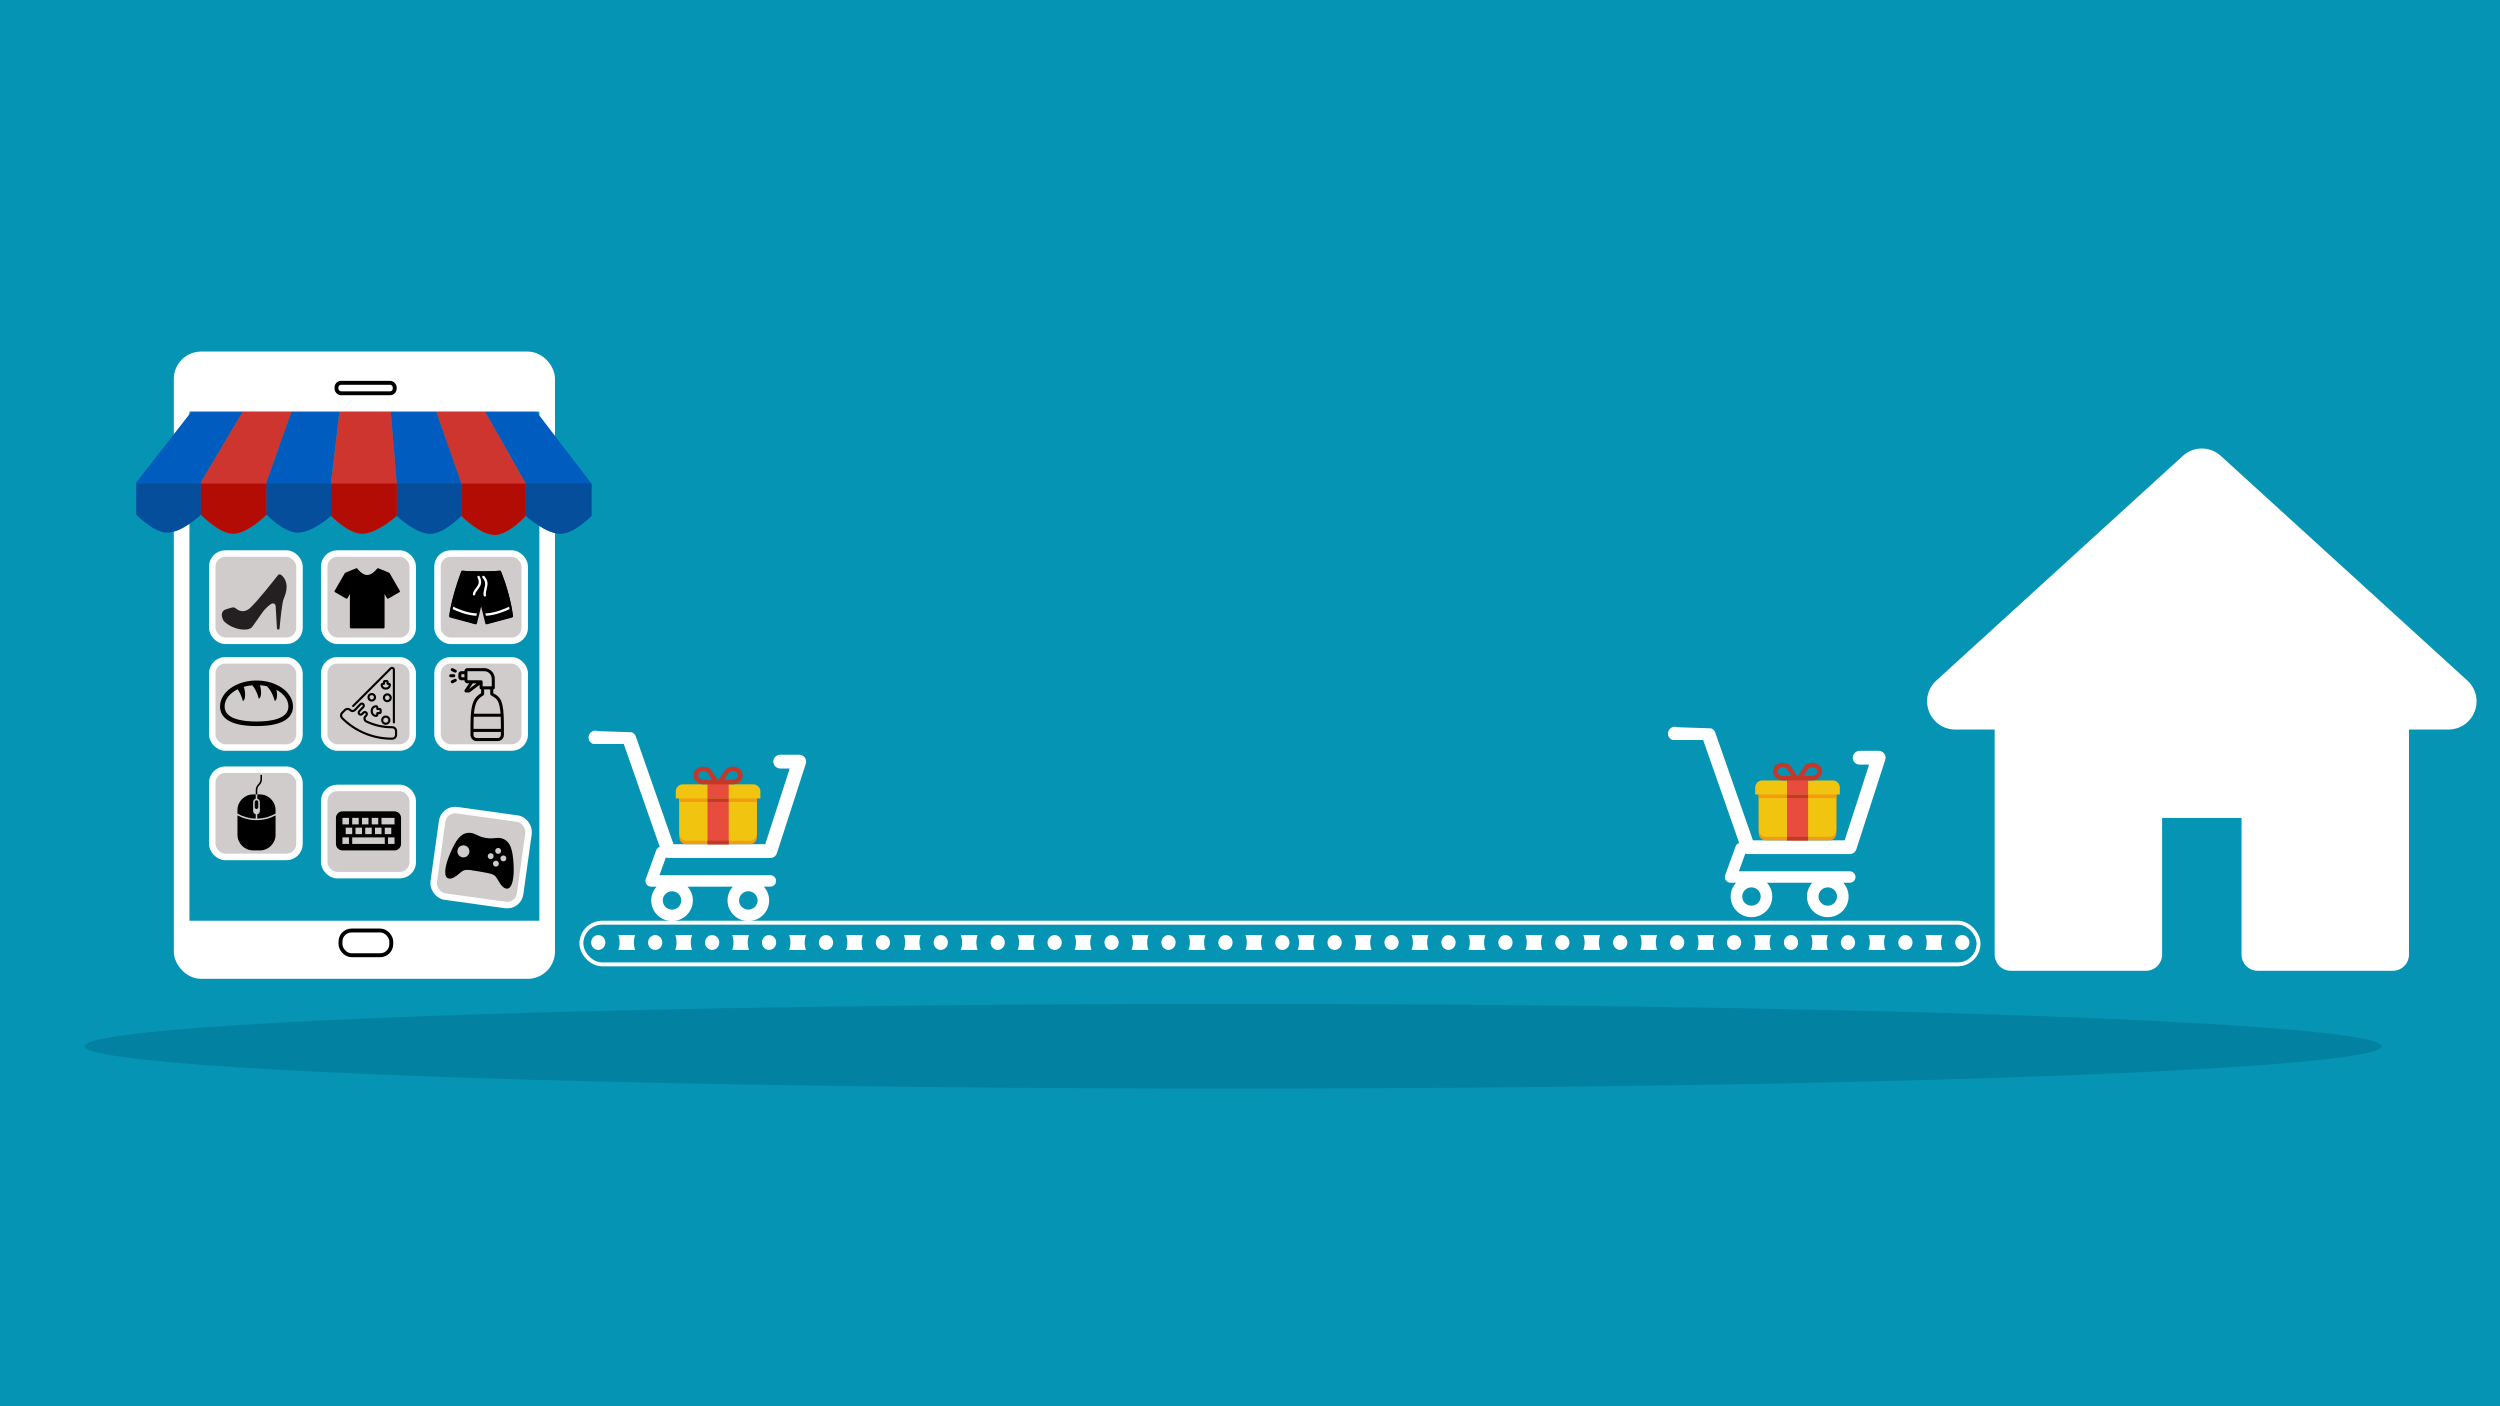 <svg width="1920" height="1080" viewBox="0 0 1920 1080" fill="none" xmlns="http://www.w3.org/2000/svg">
<rect width="1920" height="1080" fill="#0594B4"/>
<path d="M280.008 476.9V474.291L279.819 474.618L279.819 474.618C279.797 474.656 279.748 474.669 279.71 474.647C279.708 474.646 279.706 474.645 279.704 474.643L278.846 474.148L278.886 474.079L278.846 474.148C278.807 474.126 278.794 474.077 278.816 474.039C278.818 474.037 278.819 474.035 278.82 474.033L279.616 472.655L279.616 472.655C279.626 472.638 279.641 472.625 279.658 472.619L280.499 472.278L280.498 472.278C280.534 472.263 280.574 472.276 280.595 472.307L281.366 473.34L282.139 472.304L282.139 472.304C282.162 472.273 282.203 472.264 282.237 472.28L283.076 472.621L283.077 472.621C283.096 472.629 283.111 472.644 283.119 472.661L283.915 474.039L283.915 474.039C283.937 474.077 283.924 474.126 283.886 474.148C283.884 474.15 283.881 474.151 283.879 474.152L283.021 474.647L283.021 474.647C282.983 474.669 282.934 474.656 282.912 474.618C282.911 474.616 282.91 474.615 282.91 474.613L282.723 474.291V476.9C282.723 476.945 282.688 476.98 282.643 476.98H280.088C280.044 476.98 280.008 476.945 280.008 476.9L280.008 476.9Z" fill="black"/>
<ellipse cx="947" cy="803.5" rx="882" ry="32.5" fill="#026F8E" fill-opacity="0.5"/>
<path d="M143 294.125C143 285.84 149.716 279.125 158 279.125H402C410.284 279.125 417 285.84 417 294.125V316.125H143V294.125Z" fill="white"/>
<path d="M144 729.988C144 736.616 149.373 741.988 156 741.988H405.405C412.033 741.988 417.405 736.616 417.405 729.988V707.125H144V729.988Z" fill="white"/>
<rect x="139.484" y="276" width="280.745" height="469.744" rx="15" stroke="white" stroke-width="12"/>
<rect x="258.419" y="294.014" width="44.708" height="8.01" rx="3.5" stroke="black" stroke-width="3"/>
<rect x="261.5" y="714.625" width="39" height="19" rx="8.5" stroke="black" stroke-width="3"/>
<rect x="163" y="425.125" width="67" height="67" rx="10" fill="#D0CCCC" stroke="white" stroke-width="5"/>
<rect x="249" y="425.125" width="68" height="67" rx="10" fill="#D0CCCC" stroke="white" stroke-width="5"/>
<rect x="336" y="425.125" width="67" height="67" rx="10" fill="#D0CCCC" stroke="white" stroke-width="5"/>
<rect x="163" y="507.125" width="67" height="67" rx="10" fill="#D0CCCC" stroke="white" stroke-width="5"/>
<rect x="249" y="507.125" width="68" height="67" rx="10" fill="#D0CCCC" stroke="white" stroke-width="5"/>
<rect x="336" y="507.125" width="67" height="67" rx="10" fill="#D0CCCC" stroke="white" stroke-width="5"/>
<rect x="163" y="591.125" width="67" height="67" rx="10" fill="#D0CCCC" stroke="white" stroke-width="5"/>
<rect x="249" y="605.125" width="68" height="67" rx="10" fill="#D0CCCC" stroke="white" stroke-width="5"/>
<rect x="340.943" y="620.823" width="67" height="67" rx="10" transform="rotate(7.931 340.943 620.823)" fill="#D0CCCC" stroke="white" stroke-width="5"/>
<path d="M104.703 370.417L146.906 316.286H186.357L154.246 370.417V395.188C154.246 395.188 139.314 409.688 127.639 408.95C117.214 408.292 104.703 395.188 104.703 395.188V370.417Z" fill="#005CBE"/>
<path d="M154.246 370.417L186.357 316.286H223.974L204.707 370.417V395.188C204.707 395.188 189.775 410.605 178.1 409.868C167.675 409.209 154.246 395.188 154.246 395.188V370.417Z" fill="#CE352F"/>
<path d="M204.707 370.417L223.974 316.286H260.673L254.25 370.417V396.106C254.25 396.106 239.319 409.688 227.644 408.95C217.219 408.292 204.707 395.188 204.707 395.188V370.417Z" fill="#005CBE"/>
<path d="M454.258 371.334L412.054 316.286H372.603L403.797 371.334V396.106C403.797 396.106 419.646 410.605 431.321 409.868C441.746 409.209 454.258 396.106 454.258 396.106V371.334Z" fill="#005CBE"/>
<path d="M403.797 371.334L372.603 316.286H334.987L354.254 372.252V396.106C354.254 396.106 369.185 411.523 380.86 410.785C391.285 410.127 403.797 396.106 403.797 396.106V371.334Z" fill="#CE352F"/>
<path d="M354.254 371.334L334.987 316.286H300.123L304.711 371.334V396.106C304.711 396.106 319.642 410.605 331.317 409.868C341.742 409.209 354.254 396.106 354.254 396.106V371.334Z" fill="#005CBE"/>
<path d="M254.25 371.334L260.672 316.286H300.123L304.711 371.334V396.106C304.711 396.106 288.862 410.605 277.187 409.868C266.762 409.209 254.25 396.106 254.25 396.106V371.334Z" fill="#CE352F"/>
<path d="M104.703 395.188V371.334H154.246V395.188C154.246 395.188 139.314 409.688 127.639 408.95C117.214 408.292 104.703 395.188 104.703 395.188Z" fill="#054E9B"/>
<path d="M154.246 395.188V371.334H204.706V395.188C204.706 395.188 189.775 410.605 178.1 409.868C167.675 409.209 154.246 395.188 154.246 395.188Z" fill="#B30C05"/>
<path d="M204.707 395.188V371.334H254.25V396.106C254.25 396.106 239.318 409.688 227.643 408.95C217.218 408.292 204.707 395.188 204.707 395.188Z" fill="#054E9B"/>
<path d="M454.258 396.106V371.334H403.797V396.106C403.797 396.106 419.646 410.605 431.321 409.868C441.746 409.209 454.258 396.106 454.258 396.106Z" fill="#054E9B"/>
<path d="M403.797 396.106V371.334H354.254V396.106C354.254 396.106 369.185 411.523 380.86 410.785C391.285 410.127 403.797 396.106 403.797 396.106Z" fill="#B20C05"/>
<path d="M354.254 396.106V371.334H304.711V396.106C304.711 396.106 319.642 410.605 331.317 409.868C341.742 409.209 354.254 396.106 354.254 396.106Z" fill="#054E9B"/>
<path d="M254.25 396.106V371.334H304.711V396.106C304.711 396.106 288.862 410.605 277.187 409.868C266.762 409.209 254.25 396.106 254.25 396.106Z" fill="#B20C05"/>
<path d="M464.932 723.844C464.932 727.002 462.484 729.563 459.466 729.563C456.447 729.563 454 727.002 454 723.844C454 720.685 456.447 718.125 459.466 718.125C462.484 718.125 464.932 720.685 464.932 723.844Z" fill="white"/>
<path d="M531.526 718.125H518.582C519.924 721.808 519.924 725.879 518.582 729.563H531.526C530.184 725.879 530.184 721.808 531.526 718.125Z" fill="white"/>
<path d="M508.657 723.844C508.657 727.002 506.21 729.563 503.191 729.563C500.173 729.563 497.726 727.002 497.726 723.844C497.726 720.685 500.173 718.125 503.191 718.125C506.21 718.125 508.657 720.685 508.657 723.844Z" fill="white"/>
<path d="M487.8 718.125H474.856C476.199 721.808 476.199 725.879 474.856 729.563H487.8C486.458 725.879 486.458 721.808 487.8 718.125Z" fill="white"/>
<path d="M683.563 723.844C683.563 727.002 681.115 729.563 678.097 729.563C675.078 729.563 672.631 727.002 672.631 723.844C672.631 720.685 675.078 718.125 678.097 718.125C681.115 718.125 683.563 720.685 683.563 723.844Z" fill="white"/>
<path d="M552.385 723.844C552.385 727.002 549.937 729.563 546.919 729.563C543.9 729.563 541.453 727.002 541.453 723.844C541.453 720.685 543.9 718.125 546.919 718.125C549.937 718.125 552.385 720.685 552.385 723.844Z" fill="white"/>
<path d="M662.707 718.125H649.763C651.105 721.808 651.105 725.879 649.763 729.563H662.707C661.364 725.879 661.364 721.808 662.707 718.125Z" fill="white"/>
<path d="M575.255 718.125H562.311C563.653 721.808 563.653 725.879 562.311 729.563H575.255C573.912 725.879 573.912 721.808 575.255 718.125Z" fill="white"/>
<path d="M596.111 723.844C596.111 727.002 593.664 729.563 590.646 729.563C587.627 729.563 585.18 727.002 585.18 723.844C585.18 720.685 587.627 718.125 590.646 718.125C593.664 718.125 596.111 720.685 596.111 723.844Z" fill="white"/>
<path d="M618.98 718.125H606.036C607.379 721.808 607.379 725.879 606.036 729.563H618.98C617.638 725.879 617.638 721.808 618.98 718.125Z" fill="white"/>
<path d="M639.837 723.844C639.837 727.002 637.39 729.563 634.371 729.563C631.353 729.563 628.905 727.002 628.905 723.844C628.905 720.685 631.353 718.125 634.371 718.125C637.39 718.125 639.837 720.685 639.837 723.844Z" fill="white"/>
<path d="M750.844 718.125H737.9C739.243 721.808 739.243 725.879 737.9 729.563H750.844C749.502 725.879 749.502 721.808 750.844 718.125Z" fill="white"/>
<path d="M727.974 723.844C727.974 727.002 725.526 729.563 722.508 729.563C719.489 729.563 717.042 727.002 717.042 723.844C717.042 720.685 719.489 718.125 722.508 718.125C725.526 718.125 727.974 720.685 727.974 723.844Z" fill="white"/>
<path d="M707.117 718.125H694.173C695.515 721.808 695.515 725.879 694.173 729.563H707.117C705.774 725.879 705.774 721.808 707.117 718.125Z" fill="white"/>
<path d="M902.881 723.844C902.881 727.002 900.434 729.563 897.415 729.563C894.397 729.563 891.949 727.002 891.949 723.844C891.949 720.685 894.397 718.125 897.415 718.125C900.434 718.125 902.881 720.685 902.881 723.844Z" fill="white"/>
<path d="M771.701 723.844C771.701 727.002 769.254 729.563 766.235 729.563C763.217 729.563 760.77 727.002 760.77 723.844C760.77 720.685 763.217 718.125 766.235 718.125C769.254 718.125 771.701 720.685 771.701 723.844Z" fill="white"/>
<path d="M882.023 718.125H869.079C870.422 721.808 870.422 725.879 869.079 729.563H882.023C880.681 725.879 880.681 721.808 882.023 718.125Z" fill="white"/>
<path d="M794.57 718.125H781.626C782.968 721.808 782.968 725.879 781.626 729.563H794.57C793.228 725.879 793.228 721.808 794.57 718.125Z" fill="white"/>
<path d="M815.427 723.844C815.427 727.002 812.979 729.563 809.961 729.563C806.942 729.563 804.495 727.002 804.495 723.844C804.495 720.685 806.942 718.125 809.961 718.125C812.979 718.125 815.427 720.685 815.427 723.844Z" fill="white"/>
<path d="M838.297 718.125H825.353C826.695 721.808 826.695 725.879 825.353 729.563H838.297C836.954 725.879 836.954 721.808 838.297 718.125Z" fill="white"/>
<path d="M859.153 723.844C859.153 727.002 856.706 729.563 853.687 729.563C850.669 729.563 848.222 727.002 848.222 723.844C848.222 720.685 850.669 718.125 853.687 718.125C856.706 718.125 859.153 720.685 859.153 723.844Z" fill="white"/>
<path d="M1053.33 718.125H1040.38C1041.72 721.808 1041.72 725.879 1040.38 729.563H1053.33C1051.98 725.879 1051.98 721.808 1053.33 718.125Z" fill="white"/>
<path d="M1030.46 723.844C1030.46 727.002 1028.01 729.563 1024.99 729.563C1021.97 729.563 1019.53 727.002 1019.53 723.844C1019.53 720.685 1021.97 718.125 1024.99 718.125C1028.01 718.125 1030.46 720.685 1030.46 723.844Z" fill="white"/>
<path d="M1009.6 718.125H996.656C997.999 721.808 997.999 725.879 996.656 729.563H1009.6C1008.26 725.879 1008.26 721.808 1009.6 718.125Z" fill="white"/>
<path d="M1205.36 723.844C1205.36 727.002 1202.91 729.563 1199.9 729.563C1196.88 729.563 1194.43 727.002 1194.43 723.844C1194.43 720.685 1196.88 718.125 1199.9 718.125C1202.91 718.125 1205.36 720.685 1205.36 723.844Z" fill="white"/>
<path d="M1074.18 723.844C1074.18 727.002 1071.74 729.563 1068.72 729.563C1065.7 729.563 1063.25 727.002 1063.25 723.844C1063.25 720.685 1065.7 718.125 1068.72 718.125C1071.74 718.125 1074.18 720.685 1074.18 723.844Z" fill="white"/>
<path d="M1184.51 718.125H1171.56C1172.9 721.808 1172.9 725.879 1171.56 729.563H1184.51C1183.16 725.879 1183.16 721.808 1184.51 718.125Z" fill="white"/>
<path d="M1097.05 718.125H1084.11C1085.45 721.808 1085.45 725.879 1084.11 729.563H1097.05C1095.71 725.879 1095.71 721.808 1097.05 718.125Z" fill="white"/>
<path d="M1117.91 723.844C1117.91 727.002 1115.46 729.563 1112.44 729.563C1109.42 729.563 1106.98 727.002 1106.98 723.844C1106.98 720.685 1109.42 718.125 1112.44 718.125C1115.46 718.125 1117.91 720.685 1117.91 723.844Z" fill="white"/>
<path d="M1140.78 718.125H1127.84C1129.18 721.808 1129.18 725.879 1127.84 729.563H1140.78C1139.44 725.879 1139.44 721.808 1140.78 718.125Z" fill="white"/>
<path d="M1161.64 723.844C1161.64 727.002 1159.19 729.563 1156.17 729.563C1153.15 729.563 1150.7 727.002 1150.7 723.844C1150.7 720.685 1153.15 718.125 1156.17 718.125C1159.19 718.125 1161.64 720.685 1161.64 723.844Z" fill="white"/>
<path d="M1272.66 718.125H1259.72C1261.06 721.808 1261.06 725.879 1259.72 729.563H1272.66C1271.32 725.879 1271.32 721.808 1272.66 718.125Z" fill="white"/>
<path d="M1249.79 723.844C1249.79 727.002 1247.35 729.563 1244.33 729.563C1241.31 729.563 1238.86 727.002 1238.86 723.844C1238.86 720.685 1241.31 718.125 1244.33 718.125C1247.35 718.125 1249.79 720.685 1249.79 723.844Z" fill="white"/>
<path d="M1228.94 718.125H1215.99C1217.33 721.808 1217.33 725.879 1215.99 729.563H1228.94C1227.59 725.879 1227.59 721.808 1228.94 718.125Z" fill="white"/>
<path d="M1424.7 723.844C1424.7 727.002 1422.25 729.563 1419.23 729.563C1416.22 729.563 1413.77 727.002 1413.77 723.844C1413.77 720.685 1416.22 718.125 1419.23 718.125C1422.25 718.125 1424.7 720.685 1424.7 723.844Z" fill="white"/>
<path d="M1293.52 723.844C1293.52 727.002 1291.07 729.563 1288.05 729.563C1285.04 729.563 1282.59 727.002 1282.59 723.844C1282.59 720.685 1285.04 718.125 1288.05 718.125C1291.07 718.125 1293.52 720.685 1293.52 723.844Z" fill="white"/>
<path d="M1403.84 718.125H1390.9C1392.24 721.808 1392.24 725.879 1390.9 729.563H1403.84C1402.5 725.879 1402.5 721.808 1403.84 718.125Z" fill="white"/>
<path d="M1316.39 718.125H1303.45C1304.79 721.808 1304.79 725.879 1303.45 729.563H1316.39C1315.05 725.879 1315.05 721.808 1316.39 718.125Z" fill="white"/>
<path d="M1337.25 723.844C1337.25 727.002 1334.8 729.563 1331.78 729.563C1328.76 729.563 1326.31 727.002 1326.31 723.844C1326.31 720.685 1328.76 718.125 1331.78 718.125C1334.8 718.125 1337.25 720.685 1337.25 723.844Z" fill="white"/>
<path d="M1360.12 718.125H1347.17C1348.51 721.808 1348.51 725.879 1347.17 729.563H1360.12C1358.77 725.879 1358.77 721.808 1360.12 718.125Z" fill="white"/>
<path d="M1380.97 723.844C1380.97 727.002 1378.53 729.563 1375.51 729.563C1372.49 729.563 1370.04 727.002 1370.04 723.844C1370.04 720.685 1372.49 718.125 1375.51 718.125C1378.53 718.125 1380.97 720.685 1380.97 723.844Z" fill="white"/>
<path d="M1491.67 718.125H1478.73C1480.07 721.808 1480.07 725.879 1478.73 729.563H1491.67C1490.33 725.879 1490.33 721.808 1491.67 718.125Z" fill="white"/>
<path d="M1468.8 723.844C1468.8 727.002 1466.35 729.563 1463.34 729.563C1460.32 729.563 1457.87 727.002 1457.87 723.844C1457.87 720.685 1460.32 718.125 1463.34 718.125C1466.35 718.125 1468.8 720.685 1468.8 723.844Z" fill="white"/>
<path d="M1447.94 718.125H1435C1436.34 721.808 1436.34 725.879 1435 729.563H1447.94C1446.6 725.879 1446.6 721.808 1447.94 718.125Z" fill="white"/>
<path d="M1512.53 723.844C1512.53 727.002 1510.08 729.563 1507.06 729.563C1504.04 729.563 1501.6 727.002 1501.6 723.844C1501.6 720.685 1504.04 718.125 1507.06 718.125C1510.08 718.125 1512.53 720.685 1512.53 723.844Z" fill="white"/>
<path d="M969.476 718.125H956.532C957.875 721.808 957.875 725.879 956.532 729.563H969.476C968.134 725.879 968.134 721.808 969.476 718.125Z" fill="white"/>
<path d="M946.606 723.844C946.606 727.002 944.159 729.563 941.141 729.563C938.122 729.563 935.675 727.002 935.675 723.844C935.675 720.685 938.122 718.125 941.141 718.125C944.159 718.125 946.606 720.685 946.606 723.844Z" fill="white"/>
<path d="M925.75 718.125H912.806C914.148 721.808 914.148 725.879 912.806 729.563H925.75C924.407 725.879 924.407 721.808 925.75 718.125Z" fill="white"/>
<path d="M990.332 723.844C990.332 727.002 987.885 729.563 984.866 729.563C981.848 729.563 979.4 727.002 979.4 723.844C979.4 720.685 981.848 718.125 984.866 718.125C987.885 718.125 990.332 720.685 990.332 723.844Z" fill="white"/>
<rect x="446.5" y="708.625" width="1073" height="32" rx="16" stroke="white" stroke-width="3"/>
<path d="M1447.1 578.806C1446.1 577.442 1444.5 576.635 1442.8 576.635H1428.24C1425.29 576.635 1422.91 579.001 1422.91 581.922C1422.91 584.842 1425.29 587.208 1428.24 587.208H1435.49L1431.65 599.103L1428.24 609.676L1423.83 623.333L1420.41 633.907L1416.71 645.361H1346.25L1317.3 562.568C1316.79 561.109 1315.66 559.945 1314.22 559.38L1288.28 558.491C1285.54 557.426 1282.45 558.762 1281.37 561.477C1280.3 564.195 1281.64 567.265 1284.38 568.332L1308.03 568.332L1335.68 647.387C1334.46 647.809 1333.42 648.738 1332.95 650.037L1324.96 672.064C1324.47 673.415 1324.67 674.916 1325.5 676.089C1326.34 677.263 1327.69 677.962 1329.14 677.962H1333.24C1330.7 680.77 1329.14 684.468 1329.14 688.535C1329.14 697.28 1336.31 704.395 1345.12 704.395C1353.93 704.395 1361.1 697.28 1361.1 688.535C1361.1 684.468 1359.54 680.77 1357 677.962H1391.85C1389.3 680.77 1387.74 684.468 1387.74 688.535C1387.74 697.28 1394.91 704.395 1403.73 704.395C1412.54 704.395 1419.71 697.28 1419.71 688.535C1419.71 684.468 1418.15 680.77 1415.61 677.962H1420.6C1423.05 677.962 1425.04 675.989 1425.04 673.556C1425.04 671.123 1423.05 669.151 1420.6 669.151H1335.45L1340.4 655.51C1341.04 655.777 1341.73 655.934 1342.46 655.934H1420.6C1422.91 655.934 1424.96 654.449 1425.67 652.262C1426.37 650.075 1447.87 583.536 1447.87 583.536C1448.39 581.927 1448.1 580.17 1447.1 578.806ZM1345.12 695.583C1341.2 695.583 1338.02 692.422 1338.02 688.535C1338.02 684.647 1341.2 681.486 1345.12 681.486C1349.04 681.486 1352.22 684.647 1352.22 688.535C1352.22 692.422 1349.04 695.583 1345.12 695.583ZM1403.73 695.583C1399.81 695.583 1396.62 692.422 1396.62 688.535C1396.62 684.647 1399.81 681.486 1403.73 681.486C1407.64 681.486 1410.83 684.647 1410.83 688.535C1410.83 692.422 1407.64 695.583 1403.73 695.583Z" fill="white"/>
<path d="M1350.71 607.5V615.625V621.041V640C1350.71 642.979 1353.13 645.416 1356.12 645.416H1380.5H1404.87C1407.87 645.416 1410.29 642.979 1410.29 640V621.041V615.625V607.5H1350.71Z" fill="#F39C12"/>
<path d="M1350.71 604.791V612.916V618.333V637.291C1350.71 640.27 1353.13 642.708 1356.12 642.708H1380.5H1404.87C1407.87 642.708 1410.29 640.27 1410.29 637.291V618.333V612.916V604.791H1350.71Z" fill="#F1C40F"/>
<path d="M1353.42 599.375C1350.43 599.375 1348 601.812 1348 604.791V610.208H1413V604.791C1413 601.812 1410.58 599.375 1407.58 599.375H1402.17H1383.21H1377.79H1358.83H1353.42Z" fill="#F1C40F"/>
<path d="M1388.62 596.666H1372.38V645.416H1388.62V596.666Z" fill="#E74C3C"/>
<path d="M1369.36 585.833C1366.65 585.562 1364.01 586.916 1362.56 589.083C1360.46 592.333 1361.72 596.395 1365.36 598.291C1366.54 599.104 1367.79 599.374 1369.06 599.374H1369.68H1378.62H1382.37H1391.31H1391.93C1393.2 599.374 1394.49 599.104 1395.66 598.291C1399.31 596.395 1400.54 592.333 1398.43 589.083C1396.33 585.833 1391.68 584.749 1388.03 586.645C1386.86 587.187 1385.94 587.999 1385.29 589.083H1385.23C1385.15 589.353 1385.07 589.354 1385 589.625L1380.5 596.395L1376 589.625C1375.92 589.354 1375.85 589.353 1375.76 589.083H1375.7C1375.05 587.999 1374.16 587.187 1372.99 586.645C1371.85 586.103 1370.58 585.833 1369.36 585.833V585.833ZM1368.91 589.083C1369.64 589.083 1370.4 589.354 1371.08 589.625C1371.31 589.625 1371.52 589.895 1371.71 589.895C1371.84 590.166 1371.95 590.166 1372.07 590.437H1372.16C1372.22 590.437 1372.28 590.708 1372.33 590.708H1372.42H1372.45C1372.5 590.978 1372.56 590.979 1372.6 590.979L1375.76 595.853H1369.44H1369.09H1368.94H1368.64H1368.49C1368.32 595.853 1368.15 595.854 1367.98 595.583C1367.74 595.583 1367.5 595.583 1367.27 595.312C1366.81 595.312 1366.41 594.77 1366.11 594.499C1365.21 593.416 1365.08 592.062 1365.87 590.708C1366.53 589.895 1367.69 589.083 1368.91 589.083V589.083ZM1392.11 589.083C1393.34 589.083 1394.49 589.895 1395.15 590.708C1395.94 592.062 1395.78 593.416 1394.88 594.499C1394.59 594.77 1394.21 595.312 1393.75 595.312C1393.52 595.583 1393.28 595.583 1393.04 595.583C1392.87 595.854 1392.67 595.853 1392.5 595.853H1392.35H1392.05H1391.91H1391.55H1385.23L1388.39 590.979C1388.43 590.979 1388.5 590.978 1388.54 590.708H1388.57C1388.58 590.708 1388.56 590.708 1388.57 590.708H1388.66C1388.71 590.708 1388.78 590.437 1388.84 590.437H1388.93C1389.04 590.166 1389.18 590.166 1389.31 589.895C1389.51 589.895 1389.71 589.625 1389.94 589.625C1390.62 589.354 1391.38 589.083 1392.11 589.083Z" fill="#C0392B"/>
<path d="M1410.29 610.208H1350.71V612.916H1410.29V610.208Z" fill="#F39C12"/>
<path d="M1388.62 610.208H1372.38V612.916H1388.62V610.208Z" fill="#C0392B"/>
<path d="M1388.62 642.708H1372.38V645.416H1388.62V642.708Z" fill="#C0392B"/>
<path d="M618.1 581.806C617.097 580.442 615.497 579.635 613.795 579.635H599.236C596.293 579.635 593.908 582.001 593.908 584.922C593.908 587.842 596.293 590.208 599.236 590.208H606.494L602.653 602.103L599.236 612.676L594.826 626.333L591.411 636.907L587.712 648.361H517.247L488.299 565.568C487.788 564.109 486.662 562.945 485.215 562.38L459.278 561.491C456.538 560.426 453.446 561.762 452.37 564.477C451.295 567.195 452.641 570.265 455.38 571.332L479.035 571.332L506.675 650.387C505.455 650.809 504.422 651.738 503.951 653.037L495.959 675.064C495.469 676.415 495.671 677.916 496.504 679.089C497.337 680.263 498.691 680.962 500.136 680.962H504.24C501.697 683.77 500.136 687.468 500.136 691.535C500.136 700.28 507.307 707.395 516.12 707.395C524.932 707.395 532.104 700.28 532.104 691.535C532.104 687.468 530.543 683.77 527.999 680.962H562.847C560.303 683.77 558.742 687.468 558.742 691.535C558.742 700.28 565.912 707.395 574.726 707.395C583.54 707.395 590.709 700.28 590.709 691.535C590.709 687.468 589.149 683.77 586.606 680.962H591.597C594.05 680.962 596.037 678.989 596.037 676.556C596.037 674.123 594.049 672.151 591.597 672.151H506.454L511.403 658.51C512.042 658.777 512.733 658.934 513.455 658.934H591.596C593.913 658.934 595.963 657.449 596.669 655.262C597.374 653.075 618.868 586.536 618.868 586.536C619.388 584.927 619.103 583.17 618.1 581.806ZM516.12 698.583C512.202 698.583 509.016 695.422 509.016 691.535C509.016 687.647 512.202 684.486 516.12 684.486C520.038 684.486 523.223 687.647 523.223 691.535C523.223 695.422 520.038 698.583 516.12 698.583ZM574.725 698.583C570.808 698.583 567.621 695.422 567.621 691.535C567.621 687.647 570.808 684.486 574.725 684.486C578.643 684.486 581.829 687.647 581.829 691.535C581.829 695.422 578.643 698.583 574.725 698.583Z" fill="white"/>
<path d="M521.708 610.5V618.625V624.041V643C521.708 645.979 524.133 648.416 527.125 648.416H551.5H575.875C578.867 648.416 581.291 645.979 581.291 643V624.041V618.625V610.5H521.708Z" fill="#F39C12"/>
<path d="M521.708 607.791V615.916V621.333V640.291C521.708 643.27 524.133 645.708 527.125 645.708H551.5H575.875C578.867 645.708 581.291 643.27 581.291 640.291V621.333V615.916V607.791H521.708Z" fill="#F1C40F"/>
<path d="M524.417 602.375C521.425 602.375 519 604.812 519 607.791V613.208H584V607.791C584 604.812 581.576 602.375 578.583 602.375H573.167H554.208H548.792H529.833H524.417Z" fill="#F1C40F"/>
<path d="M559.625 599.666H543.375V648.416H559.625V599.666Z" fill="#E74C3C"/>
<path d="M540.355 588.833C537.65 588.562 535.011 589.916 533.563 592.083C531.457 595.333 532.715 599.395 536.363 601.291C537.536 602.104 538.793 602.374 540.057 602.374H540.683H549.621H553.375H562.309H562.935C564.2 602.374 565.486 602.104 566.659 601.291C570.307 599.395 571.537 595.333 569.43 592.083C567.325 588.833 562.68 587.749 559.032 589.645C557.86 590.187 556.939 590.999 556.294 592.083H556.235C556.148 592.353 556.072 592.354 555.996 592.625L551.498 599.395L546.999 592.625C546.923 592.354 546.847 592.353 546.761 592.083H546.701C546.055 590.999 545.163 590.187 543.989 589.645C542.849 589.103 541.584 588.833 540.355 588.833V588.833ZM539.908 592.083C540.641 592.083 541.399 592.354 542.083 592.625C542.312 592.625 542.519 592.895 542.708 592.895C542.842 593.166 542.953 593.166 543.066 593.437H543.155C543.216 593.437 543.28 593.708 543.334 593.708H543.423H543.453C543.496 593.978 543.564 593.979 543.602 593.979L546.761 598.853H540.444H540.087H539.938H539.64H539.491C539.318 598.853 539.155 598.854 538.985 598.583C538.742 598.583 538.499 598.583 538.27 598.312C537.814 598.312 537.406 597.77 537.108 597.499C536.212 596.416 536.08 595.062 536.869 593.708C537.528 592.895 538.687 592.083 539.908 592.083V592.083ZM563.114 592.083C564.335 592.083 565.494 592.895 566.152 593.708C566.943 595.062 566.781 596.416 565.884 597.499C565.586 597.77 565.21 598.312 564.752 598.312C564.525 598.583 564.281 598.583 564.037 598.583C563.869 598.854 563.674 598.853 563.501 598.853H563.352H563.054H562.905H562.548H556.235L559.39 593.979C559.428 593.979 559.495 593.978 559.539 593.708H559.568C559.577 593.708 559.563 593.708 559.568 593.708H559.658C559.712 593.708 559.777 593.437 559.837 593.437H559.926C560.04 593.166 560.181 593.166 560.313 592.895C560.506 592.895 560.711 592.625 560.939 592.625C561.624 592.354 562.382 592.083 563.114 592.083Z" fill="#C0392B"/>
<path d="M581.291 613.208H521.708V615.916H581.291V613.208Z" fill="#F39C12"/>
<path d="M559.625 613.208H543.375V615.916H559.625V613.208Z" fill="#C0392B"/>
<path d="M559.625 645.708H543.375V648.416H559.625V645.708Z" fill="#C0392B"/>
<g clip-path="url(#clip0)">
<path d="M301.289 568.122C301.143 568.124 300.996 568.125 300.85 568.125C293.481 568.125 286.332 566.681 279.601 563.834C273.101 561.085 267.263 557.149 262.248 552.134L262.208 552.093C260.763 550.646 260.764 548.29 262.211 546.843L264.317 544.737C265.021 544.033 265.96 543.645 266.961 543.645H266.962C267.963 543.646 268.902 544.033 269.606 544.738L269.644 544.776C269.945 545.077 270.346 545.242 270.773 545.242H270.793C271.234 545.237 271.644 545.059 271.948 544.741L276.238 540.254C276.673 539.798 277.259 539.544 277.888 539.536H277.914C278.533 539.536 279.114 539.777 279.554 540.216C280.464 541.127 280.481 542.624 279.591 543.555L276.503 546.784C276.228 547.073 276.213 547.528 276.471 547.799C276.607 547.943 276.791 548.022 276.988 548.022H276.989C277.186 548.022 277.369 547.944 277.505 547.802L278.477 546.785C279.363 545.857 280.801 545.778 281.75 546.603C282.241 547.03 282.527 547.622 282.557 548.271C282.587 548.91 282.35 549.542 281.907 550.005L281.203 550.742C280.84 551.122 280.686 551.636 280.779 552.152C280.871 552.665 281.193 553.089 281.66 553.315C287.669 556.219 294.126 557.692 300.85 557.692C300.981 557.692 301.111 557.691 301.242 557.69C302.24 557.68 303.173 558.062 303.88 558.763C304.59 559.466 304.98 560.404 304.98 561.403V564.406C304.981 566.438 303.324 568.105 301.289 568.122V568.122ZM303.342 561.403C303.342 560.845 303.123 560.32 302.727 559.928C302.332 559.537 301.809 559.32 301.257 559.33C301.121 559.331 300.986 559.331 300.85 559.331C293.877 559.331 287.18 557.804 280.947 554.791C280.002 554.335 279.353 553.479 279.166 552.445C278.978 551.406 279.288 550.373 280.017 549.61L280.723 548.873C280.859 548.731 280.929 548.543 280.92 548.347C280.911 548.15 280.824 547.97 280.674 547.84C280.392 547.595 279.937 547.63 279.661 547.918L278.689 548.935C278.248 549.397 277.628 549.662 276.989 549.662C276.988 549.662 276.987 549.662 276.986 549.662C276.337 549.661 275.732 549.401 275.283 548.93C274.417 548.019 274.432 546.579 275.318 545.652L278.406 542.423C278.68 542.136 278.675 541.657 278.395 541.376C278.263 541.245 278.089 541.177 277.906 541.176C277.723 541.178 277.551 541.253 277.422 541.387L273.133 545.874C272.521 546.513 271.697 546.871 270.812 546.881C270.799 546.882 270.786 546.882 270.773 546.882C269.908 546.882 269.097 546.547 268.488 545.939L268.475 545.926L268.466 545.918L268.446 545.897C268.052 545.502 267.524 545.285 266.961 545.285C266.961 545.285 266.961 545.285 266.961 545.285C266.398 545.285 265.871 545.502 265.476 545.896L263.37 548.003C262.562 548.811 262.56 550.127 263.37 550.938L263.409 550.977C268.271 555.84 273.935 559.658 280.24 562.325C286.767 565.086 293.702 566.486 300.85 566.486C300.992 566.486 301.133 566.485 301.274 566.484H301.274C302.414 566.474 303.342 565.542 303.342 564.407V561.403Z" fill="black"/>
<path d="M302.495 555.615C302.042 555.615 301.676 555.248 301.676 554.796V514.39C301.676 514.005 301.383 513.854 301.293 513.817C301.203 513.78 300.889 513.679 300.617 513.951L271.799 542.77C271.479 543.09 270.959 543.09 270.639 542.77C270.319 542.45 270.319 541.931 270.639 541.611L299.458 512.792C299.896 512.354 300.459 512.125 301.041 512.125C301.334 512.125 301.632 512.183 301.92 512.302C302.78 512.659 303.315 513.458 303.315 514.39V554.796C303.315 555.248 302.948 555.615 302.495 555.615V555.615Z" fill="black"/>
<path d="M296.282 556.665C294.311 556.665 292.708 555.062 292.708 553.091C292.708 551.12 294.311 549.517 296.282 549.517C298.253 549.517 299.857 551.12 299.857 553.091C299.857 555.062 298.253 556.665 296.282 556.665ZM296.282 551.156C295.215 551.156 294.347 552.024 294.347 553.091C294.347 554.158 295.215 555.026 296.282 555.026C297.349 555.026 298.217 554.158 298.217 553.091C298.217 552.024 297.349 551.156 296.282 551.156Z" fill="black"/>
<path d="M282.195 535.516C282.195 533.691 283.68 532.206 285.506 532.206C287.331 532.206 288.816 533.691 288.816 535.516C288.816 537.341 287.331 538.827 285.506 538.827C283.68 538.827 282.195 537.341 282.195 535.516V535.516ZM285.506 537.187C286.427 537.187 287.177 536.437 287.177 535.516C287.177 534.594 286.427 533.844 285.506 533.844C284.584 533.844 283.834 534.594 283.834 535.516C283.834 536.437 284.584 537.187 285.506 537.187Z" fill="black"/>
<path d="M297.462 539.318C295.572 539.318 294.034 537.781 294.034 535.891C294.034 534.001 295.572 532.464 297.462 532.464C299.351 532.464 300.888 534.001 300.888 535.891C300.888 537.781 299.351 539.318 297.462 539.318ZM297.462 534.103C296.475 534.103 295.674 534.905 295.674 535.891C295.674 536.877 296.475 537.679 297.462 537.679C298.447 537.679 299.249 536.877 299.249 535.891C299.249 534.905 298.447 534.103 297.462 534.103Z" fill="black"/>
<path d="M300.234 525.981C300.234 527.995 298.595 529.633 296.582 529.633H295.98C293.966 529.633 292.328 527.995 292.328 525.981C292.328 525.107 293.039 524.397 293.912 524.397H294.127L294.093 523.755C294.072 523.357 294.217 522.962 294.491 522.672C294.766 522.383 295.153 522.217 295.552 522.217H297.01C297.409 522.217 297.795 522.383 298.07 522.672C298.345 522.962 298.49 523.357 298.469 523.755L298.435 524.397H298.65C299.523 524.396 300.234 525.107 300.234 525.981V525.981ZM297.886 526.036C297.58 526.036 297.284 525.908 297.074 525.687C296.863 525.464 296.752 525.162 296.768 524.857L296.822 523.856H295.74L295.793 524.857C295.809 525.163 295.698 525.465 295.487 525.687C295.277 525.909 294.981 526.036 294.675 526.036H293.968C293.997 527.12 294.888 527.993 295.98 527.993H296.582C297.673 527.993 298.565 527.12 298.594 526.036H297.886Z" fill="black"/>
<path d="M288.843 550.602C286.55 550.602 284.686 548.737 284.686 546.444V545.734C284.686 543.441 286.55 541.576 288.843 541.576C289.792 541.576 290.564 542.348 290.564 543.297V543.704L291.474 543.656C291.905 543.633 292.329 543.79 292.642 544.086C292.954 544.383 293.133 544.799 293.133 545.229V546.948C293.133 547.378 292.954 547.795 292.642 548.091C292.329 548.388 291.903 548.544 291.474 548.521L290.564 548.473V548.881C290.564 549.829 289.792 550.602 288.843 550.602ZM291.494 546.881V545.297L290.16 545.368C289.839 545.384 289.523 545.268 289.291 545.048C289.058 544.827 288.925 544.517 288.925 544.197V543.297C288.925 543.252 288.888 543.216 288.844 543.216C287.455 543.216 286.325 544.345 286.325 545.734V546.444C286.325 547.833 287.455 548.963 288.844 548.963C288.888 548.963 288.925 548.926 288.925 548.881V547.981C288.925 547.661 289.058 547.351 289.291 547.13C289.523 546.91 289.84 546.794 290.16 546.811L291.494 546.881Z" fill="black"/>
</g>
<path d="M197 522.625C181.561 522.625 169 531.563 169 542.548C169 549.427 173.857 557.625 197 557.625C220.143 557.625 225 549.427 225 542.548C225 531.563 212.439 522.625 197 522.625V522.625ZM197 554.125C185.823 554.125 172.5 552.117 172.5 542.548C172.5 537.131 176.449 532.334 182.5 529.34C185.432 533.454 186.5 538.375 186.5 538.375C188.919 537.723 188.486 530.81 187.227 527.497C189.263 526.9 191.447 526.494 193.725 526.289C197.438 530.578 198.75 536.625 198.75 536.625C201.055 536.004 200.773 529.685 199.652 526.225C201.495 526.359 203.269 526.64 204.968 527.034C209.437 531.303 211 538.375 211 538.375C212.945 537.851 213.047 533.268 212.358 529.77C217.926 532.783 221.5 537.389 221.5 542.548C221.5 552.117 208.177 554.125 197 554.125V554.125Z" fill="black"/>
<path d="M268.707 481.811V456.197L266.853 459.41L266.854 459.411C266.637 459.786 266.157 459.915 265.782 459.698C265.76 459.686 265.74 459.673 265.72 459.659L257.303 454.799L257.693 454.121L257.3 454.801C256.924 454.585 256.796 454.104 257.013 453.729C257.025 453.708 257.038 453.687 257.052 453.667L264.858 440.146L264.856 440.143C264.954 439.974 265.105 439.855 265.276 439.795L273.522 436.445C273.871 436.303 274.262 436.43 274.466 436.73C274.466 436.73 278.012 441.603 282 441.625C286.02 441.646 289.619 436.702 289.619 436.702C289.846 436.399 290.25 436.305 290.58 436.46L298.823 439.809L298.824 439.808C299.017 439.886 299.161 440.032 299.242 440.208L307.049 453.731L307.052 453.729C307.269 454.104 307.14 454.585 306.765 454.801C306.744 454.814 306.722 454.825 306.7 454.835L298.281 459.695L298.283 459.698C297.908 459.915 297.427 459.786 297.211 459.411C297.202 459.395 297.193 459.379 297.185 459.364L295.357 456.197V481.811C295.357 482.244 295.006 482.596 294.572 482.596H269.492C269.059 482.596 268.707 482.244 268.707 481.811Z" fill="black"/>
<g clip-path="url(#clip1)">
<path d="M215.95 441.551C215.921 441.527 214.442 440.45 213.331 441.872C209.773 446.438 197.955 461.463 192.231 466.781C187.231 471.427 182.838 468.78 180.866 467.066V467.07C180.866 467.07 179.855 466.02 177.542 466.742C177.536 466.743 177.536 466.743 177.531 466.743C176.592 467.052 175.317 467.445 173.596 467.946C171.156 468.652 170.399 470.487 170.317 472.242C170.363 472.824 170.651 475.468 172.128 477.228C174.82 479.983 180.078 482.836 185.654 483.432C192.095 484.116 193.67 481.443 193.67 481.443C193.67 481.443 197.599 476.129 201.279 470.726C201.281 470.72 201.287 470.718 201.29 470.713C204.467 466.137 208.227 463.838 208.307 463.788C208.524 463.692 208.733 463.602 208.934 463.528C209.341 463.407 211.542 462.89 211.724 465.884L212.66 481.878L212.665 482.084C212.665 482.084 212.665 482.088 212.665 482.091L212.674 482.382C212.711 482.809 212.904 483.546 213.806 483.548C214.65 483.531 214.761 482.589 214.769 482.206V482.042C215.111 477.868 216.608 462.348 217.993 459.518C222.697 448.748 218.483 443.542 215.95 441.551Z" fill="#241F20"/>
</g>
<g clip-path="url(#clip2)">
<path d="M387.215 644.595C382.302 642.151 380.164 644.775 372.916 643.503C365.667 642.232 364.552 639.026 359.098 639.664C353.646 640.29 350.107 645.273 345.87 655.048C341.632 664.834 340.788 672.288 343.433 674.168C346.078 676.048 349.885 673.467 353.672 670.122C356.723 667.516 358.016 667.541 368.381 669.359C378.735 671.175 379.794 671.444 381.952 675.082C384.374 679.516 387.077 683.238 390.203 682.371C393.33 681.503 395.074 674.207 394.418 663.562C393.761 652.93 392.115 647.049 387.215 644.595ZM355.093 658.426C352.588 657.987 350.915 655.587 351.359 653.06C351.8 650.543 354.192 648.845 356.697 649.284C359.201 649.724 360.872 652.135 360.431 654.651C359.99 657.167 357.598 658.865 355.093 658.426ZM376.45 659.78C375.226 659.566 374.398 658.385 374.615 657.15C374.831 655.915 376.012 655.087 377.235 655.302C378.47 655.518 379.298 656.699 379.082 657.934C378.854 659.167 377.685 659.997 376.45 659.78ZM380.462 665.529C379.239 665.314 378.411 664.134 378.627 662.899C378.846 661.652 380.024 660.836 381.248 661.05C382.483 661.267 383.311 662.447 383.094 663.682C382.876 664.929 381.697 665.745 380.462 665.529ZM382.181 655.729C380.958 655.515 380.13 654.334 380.346 653.099C380.563 651.864 381.743 651.036 382.967 651.251C384.202 651.467 385.03 652.648 384.813 653.883C384.597 655.118 383.416 655.946 382.181 655.729ZM386.203 661.491C384.968 661.274 384.152 660.096 384.368 658.861C384.585 657.626 385.765 656.798 386.989 657.013C388.212 657.227 389.04 658.407 388.824 659.642C388.607 660.878 387.438 661.708 386.203 661.491Z" fill="black"/>
</g>
<path d="M345 473.625C346.2 462.825 351.833 445.791 354.5 438.625H384.5C390.1 450.625 393.167 466.958 394 473.625L374 479.125L369.5 463.625L365 479.125L345 473.625Z" fill="black"/>
<path d="M393.998 473.272C393.766 471.069 393.397 468.726 392.934 466.368C392.934 466.322 392.919 466.26 392.903 466.214C390.299 453.068 384.828 438.89 384.751 438.72C384.597 438.319 384.181 438.073 383.749 438.134C374.302 439.552 364.701 439.552 355.253 438.134C354.822 438.073 354.406 438.304 354.252 438.72C354.19 438.89 348.704 453.068 346.099 466.214C346.084 466.26 346.068 466.322 346.068 466.368C345.606 468.742 345.236 471.069 345.005 473.272C344.959 473.719 345.251 474.136 345.683 474.259L365.132 479.468C365.379 479.53 365.625 479.499 365.841 479.375C366.057 479.252 366.211 479.036 366.273 478.805L369.509 465.798L372.745 478.805C372.807 479.052 372.961 479.252 373.177 479.375C373.316 479.452 373.485 479.499 373.639 479.499C373.716 479.499 373.793 479.483 373.886 479.468L393.32 474.259C393.751 474.136 394.028 473.719 393.998 473.272ZM364.701 477.434L346.947 472.671C347.132 471.099 347.378 469.481 347.686 467.832C350.568 469.204 358.551 472.671 365.826 472.933L364.701 477.434ZM369.509 461.036C369.077 461.036 368.708 461.329 368.615 461.745L366.288 471.099C358.952 470.961 350.399 467.092 348.056 465.967C350.322 454.81 354.622 443.02 355.731 440.092C364.886 441.386 374.148 441.386 383.302 440.092C384.396 443.02 388.696 454.81 390.977 465.967C388.634 467.092 380.097 470.961 372.745 471.099L370.418 461.745C370.31 461.329 369.94 461.036 369.509 461.036ZM374.317 477.434L373.192 472.918C380.466 472.656 388.434 469.188 391.331 467.817C391.64 469.466 391.886 471.099 392.071 472.656L374.317 477.434Z" fill="black"/>
<path d="M365.826 472.933C358.552 472.671 350.568 469.204 347.687 467.832L348.056 465.967C350.399 467.092 358.952 470.961 366.288 471.099L365.826 472.933Z" fill="white"/>
<path d="M372.745 471.099C380.097 470.961 388.635 467.092 390.977 465.967L391.332 467.817C388.434 469.188 380.467 472.656 373.192 472.918L372.745 471.099Z" fill="white"/>
<path d="M367.043 442.311C366.611 442.573 366.457 443.143 366.719 443.575C366.734 443.605 368.43 446.487 367.258 448.984C366.719 450.124 365.979 451.095 365.255 452.02C364.176 453.423 363.144 454.763 363.144 456.397C363.144 456.905 363.56 457.322 364.068 457.322C364.577 457.322 364.993 456.905 364.993 456.397C364.993 455.38 365.794 454.347 366.719 453.145C367.459 452.19 368.306 451.095 368.923 449.77C370.526 446.38 368.399 442.773 368.306 442.619C368.06 442.203 367.49 442.049 367.043 442.311Z" fill="white"/>
<path d="M373.284 457.029C372.96 455.703 373.284 454.393 373.685 452.729C373.931 451.758 374.193 450.648 374.378 449.369C374.933 445.47 372.005 442.573 371.882 442.45C371.512 442.095 370.926 442.111 370.572 442.465C370.217 442.835 370.217 443.421 370.587 443.775C370.618 443.806 372.976 446.148 372.544 449.107C372.375 450.294 372.128 451.311 371.882 452.282C371.435 454.116 371.034 455.703 371.481 457.476C371.589 457.892 371.959 458.185 372.375 458.185C372.452 458.185 372.529 458.169 372.59 458.154C373.114 458.015 373.407 457.522 373.284 457.029Z" fill="white"/>
<g clip-path="url(#clip3)">
<path d="M379.863 532.966C379.526 532.765 379.182 532.559 378.831 532.336L378.832 529.458H378.833C379.478 529.458 380 528.936 380 528.291V521.291C380 516.789 376.336 513.125 371.833 513.125H359C357.712 513.125 356.667 514.172 356.667 515.458H354.333C353.046 515.458 352 516.505 352 517.791V520.125C352 521.411 353.046 522.458 354.333 522.458H356.667C356.667 523.744 357.713 524.791 359 524.791H360.32L356.862 529.977C356.623 530.335 356.6 530.795 356.805 531.175C357.008 531.554 357.402 531.791 357.833 531.791H360.166C360.419 531.791 360.666 531.709 360.866 531.558L368.333 525.957V528.291C368.333 528.936 368.855 529.458 369.5 529.458V532.343L369.377 532.428C365.061 535.369 361.333 537.909 361.333 556.291V564.458C361.333 567.032 363.427 569.125 366 569.125H382.333C384.906 569.125 387 567.032 387 564.458V556.291C387 538.15 384.288 535.609 379.863 532.966ZM356.667 520.125H354.333V517.791H356.667V520.125ZM360.249 529.105L363.124 524.791H366.001L360.249 529.105ZM359 522.458V515.458H371.833C375.051 515.458 377.666 518.075 377.666 521.291V527.125H370.666V523.625C370.666 522.98 370.145 522.458 369.5 522.458H359ZM370.689 534.356L371.33 533.917C371.646 533.7 371.833 533.341 371.833 532.958V529.458H376.5L376.498 532.959C376.498 533.343 376.684 533.701 377.001 533.919C377.569 534.313 378.125 534.646 378.667 534.97C381.409 536.607 383.677 537.976 384.413 548.125H363.979C364.858 538.331 367.502 536.528 370.689 534.356ZM384.667 564.458C384.667 565.744 383.621 566.791 382.333 566.791H366C364.712 566.791 363.667 565.744 363.667 564.458V562.125H384.667V564.458V564.458ZM384.667 559.791H363.667V556.291C363.667 554.114 363.718 552.183 363.813 550.458H384.549C384.626 552.181 384.667 554.111 384.667 556.291V559.791H384.667Z" fill="black"/>
<path d="M349.667 518.958C349.667 518.313 349.145 517.791 348.5 517.791H346.167C345.522 517.791 345 518.313 345 518.958C345 519.603 345.522 520.125 346.167 520.125H348.5C349.145 520.125 349.667 519.603 349.667 518.958Z" fill="black"/>
<path d="M346.812 515.335L349.143 516.502C349.309 516.585 349.489 516.625 349.665 516.625C350.091 516.625 350.503 516.389 350.708 515.98C350.996 515.404 350.763 514.703 350.187 514.414L347.855 513.248C347.288 512.964 346.579 513.192 346.29 513.769C346.003 514.345 346.235 515.047 346.812 515.335Z" fill="black"/>
<path d="M349.145 521.414L346.812 522.581C346.235 522.869 346.003 523.57 346.29 524.146C346.495 524.555 346.908 524.791 347.334 524.791C347.509 524.791 347.687 524.751 347.855 524.668L350.189 523.502C350.765 523.213 350.998 522.513 350.711 521.936C350.421 521.36 349.724 521.13 349.145 521.414Z" fill="black"/>
</g>
<path d="M258 628.125C258 625.375 260.25 623.125 263 623.125H303C304.326 623.125 305.598 623.651 306.536 624.589C307.473 625.527 308 626.798 308 628.125V648.125C308 649.451 307.473 650.722 306.536 651.66C305.598 652.598 304.326 653.125 303 653.125H263C261.674 653.125 260.402 652.598 259.464 651.66C258.527 650.722 258 649.451 258 648.125V628.125ZM263 628.125V633.125H268V628.125H263ZM265.5 635.625V640.625H270.5V635.625H265.5ZM263 643.125V648.125H268V643.125H263ZM270.5 643.125V648.125H295.5V643.125H270.5ZM298 643.125V648.125H303V643.125H298ZM273 635.625V640.625H278V635.625H273ZM280.5 635.625V640.625H285.5V635.625H280.5ZM288 635.625V640.625H293V635.625H288ZM295.5 635.625V640.625H300.5V635.625H295.5ZM270.5 628.125V633.125H275.5V628.125H270.5ZM278 628.125V633.125H283V628.125H278ZM285.5 628.125V633.125H290.5V628.125H285.5ZM293 628.125V633.125H303V628.125H293Z" fill="black"/>
<g clip-path="url(#clip4)">
<path d="M196.341 614.741C195.914 614.975 195.623 615.43 195.623 615.949V619.951C195.623 620.471 195.914 620.925 196.341 621.16C196.36 621.169 196.379 621.177 196.397 621.186V621.16C196.577 621.266 196.784 621.328 197 621.328C197.217 621.328 197.423 621.266 197.603 621.16V621.186C197.621 621.177 197.641 621.169 197.659 621.16C198.086 620.925 198.377 620.471 198.377 619.951V615.95C198.377 615.43 198.086 614.975 197.659 614.741C197.641 614.732 197.621 614.724 197.603 614.715V614.741C197.423 614.635 197.217 614.573 197 614.573C196.784 614.573 196.577 614.635 196.397 614.741V614.715C196.379 614.724 196.36 614.732 196.341 614.741Z" fill="black"/>
<path d="M182.371 622.145V624.85C186.533 627.199 191.312 628.574 196.397 628.675V625.343C196.379 625.338 196.36 625.335 196.34 625.33C195.237 625.037 194.419 624.026 194.419 622.834V615.95C194.419 614.757 195.238 613.747 196.34 613.454C196.36 613.449 196.379 613.446 196.397 613.441V610.098H194.418C187.793 610.098 182.371 615.52 182.371 622.145Z" fill="black"/>
<path d="M199.582 610.098H197.602V613.441C197.621 613.445 197.641 613.449 197.659 613.454C198.763 613.746 199.582 614.756 199.582 615.949V622.833C199.582 624.026 198.763 625.036 197.659 625.329C197.64 625.334 197.621 625.337 197.602 625.343V628.674C202.688 628.573 207.468 627.199 211.629 624.85V622.144C211.629 615.52 206.207 610.098 199.582 610.098Z" fill="black"/>
<path d="M182.371 626.224V641.076C182.371 647.703 187.793 653.125 194.418 653.125H199.582C206.207 653.125 211.629 647.703 211.629 641.076V626.224C207.268 628.562 202.285 629.89 197 629.89C191.715 629.89 186.732 628.563 182.371 626.224Z" fill="black"/>
<path d="M198.015 604.793C198.289 604.147 198.683 603.573 199.186 603.087L199.274 603.002C199.895 602.402 200.38 601.695 200.717 600.901C201.054 600.106 201.224 599.265 201.224 598.402V595.125H200.021V598.402C200.021 599.102 199.882 599.785 199.608 600.43C199.335 601.075 198.94 601.649 198.438 602.136L198.349 602.221C197.728 602.821 197.243 603.528 196.906 604.323C196.569 605.118 196.397 605.958 196.397 606.821V610.098H197.602V606.821C197.602 606.121 197.742 605.438 198.015 604.793Z" fill="black"/>
</g>
<g clip-path="url(#clip5)">
<path d="M1894.91 522.651L1705.58 350.128C1697.26 342.554 1684.73 342.555 1676.42 350.127L1487.09 522.652C1480.43 528.718 1478.23 538.065 1481.48 546.463C1484.74 554.861 1492.66 560.286 1501.66 560.286H1531.9V733.142C1531.9 739.995 1537.46 745.552 1544.31 745.552H1648.09C1654.95 745.552 1660.5 739.996 1660.5 733.142V628.19H1721.5V733.143C1721.5 739.996 1727.06 745.553 1733.91 745.553H1837.68C1844.54 745.553 1850.09 739.997 1850.09 733.143V560.286H1880.34C1889.35 560.286 1897.27 554.86 1900.52 546.463C1903.77 538.064 1901.57 528.718 1894.91 522.651Z" fill="white"/>
</g>
<defs>
<clipPath id="clip0">
<rect width="56" height="56" transform="matrix(1 0 0 -1 255 568.125)" fill="white"/>
</clipPath>
<clipPath id="clip1">
<rect x="170.218" y="437.343" width="50" height="50" fill="white"/>
</clipPath>
<clipPath id="clip2">
<rect x="345.634" y="625.393" width="60" height="60" transform="rotate(9.948 345.634 625.393)" fill="white"/>
</clipPath>
<clipPath id="clip3">
<rect x="338" y="513.125" width="56" height="56" fill="white"/>
</clipPath>
<clipPath id="clip4">
<rect x="168" y="595.125" width="58" height="58" fill="white"/>
</clipPath>
<clipPath id="clip5">
<rect x="1480" y="334" width="422" height="422" fill="white"/>
</clipPath>
</defs>
</svg>
